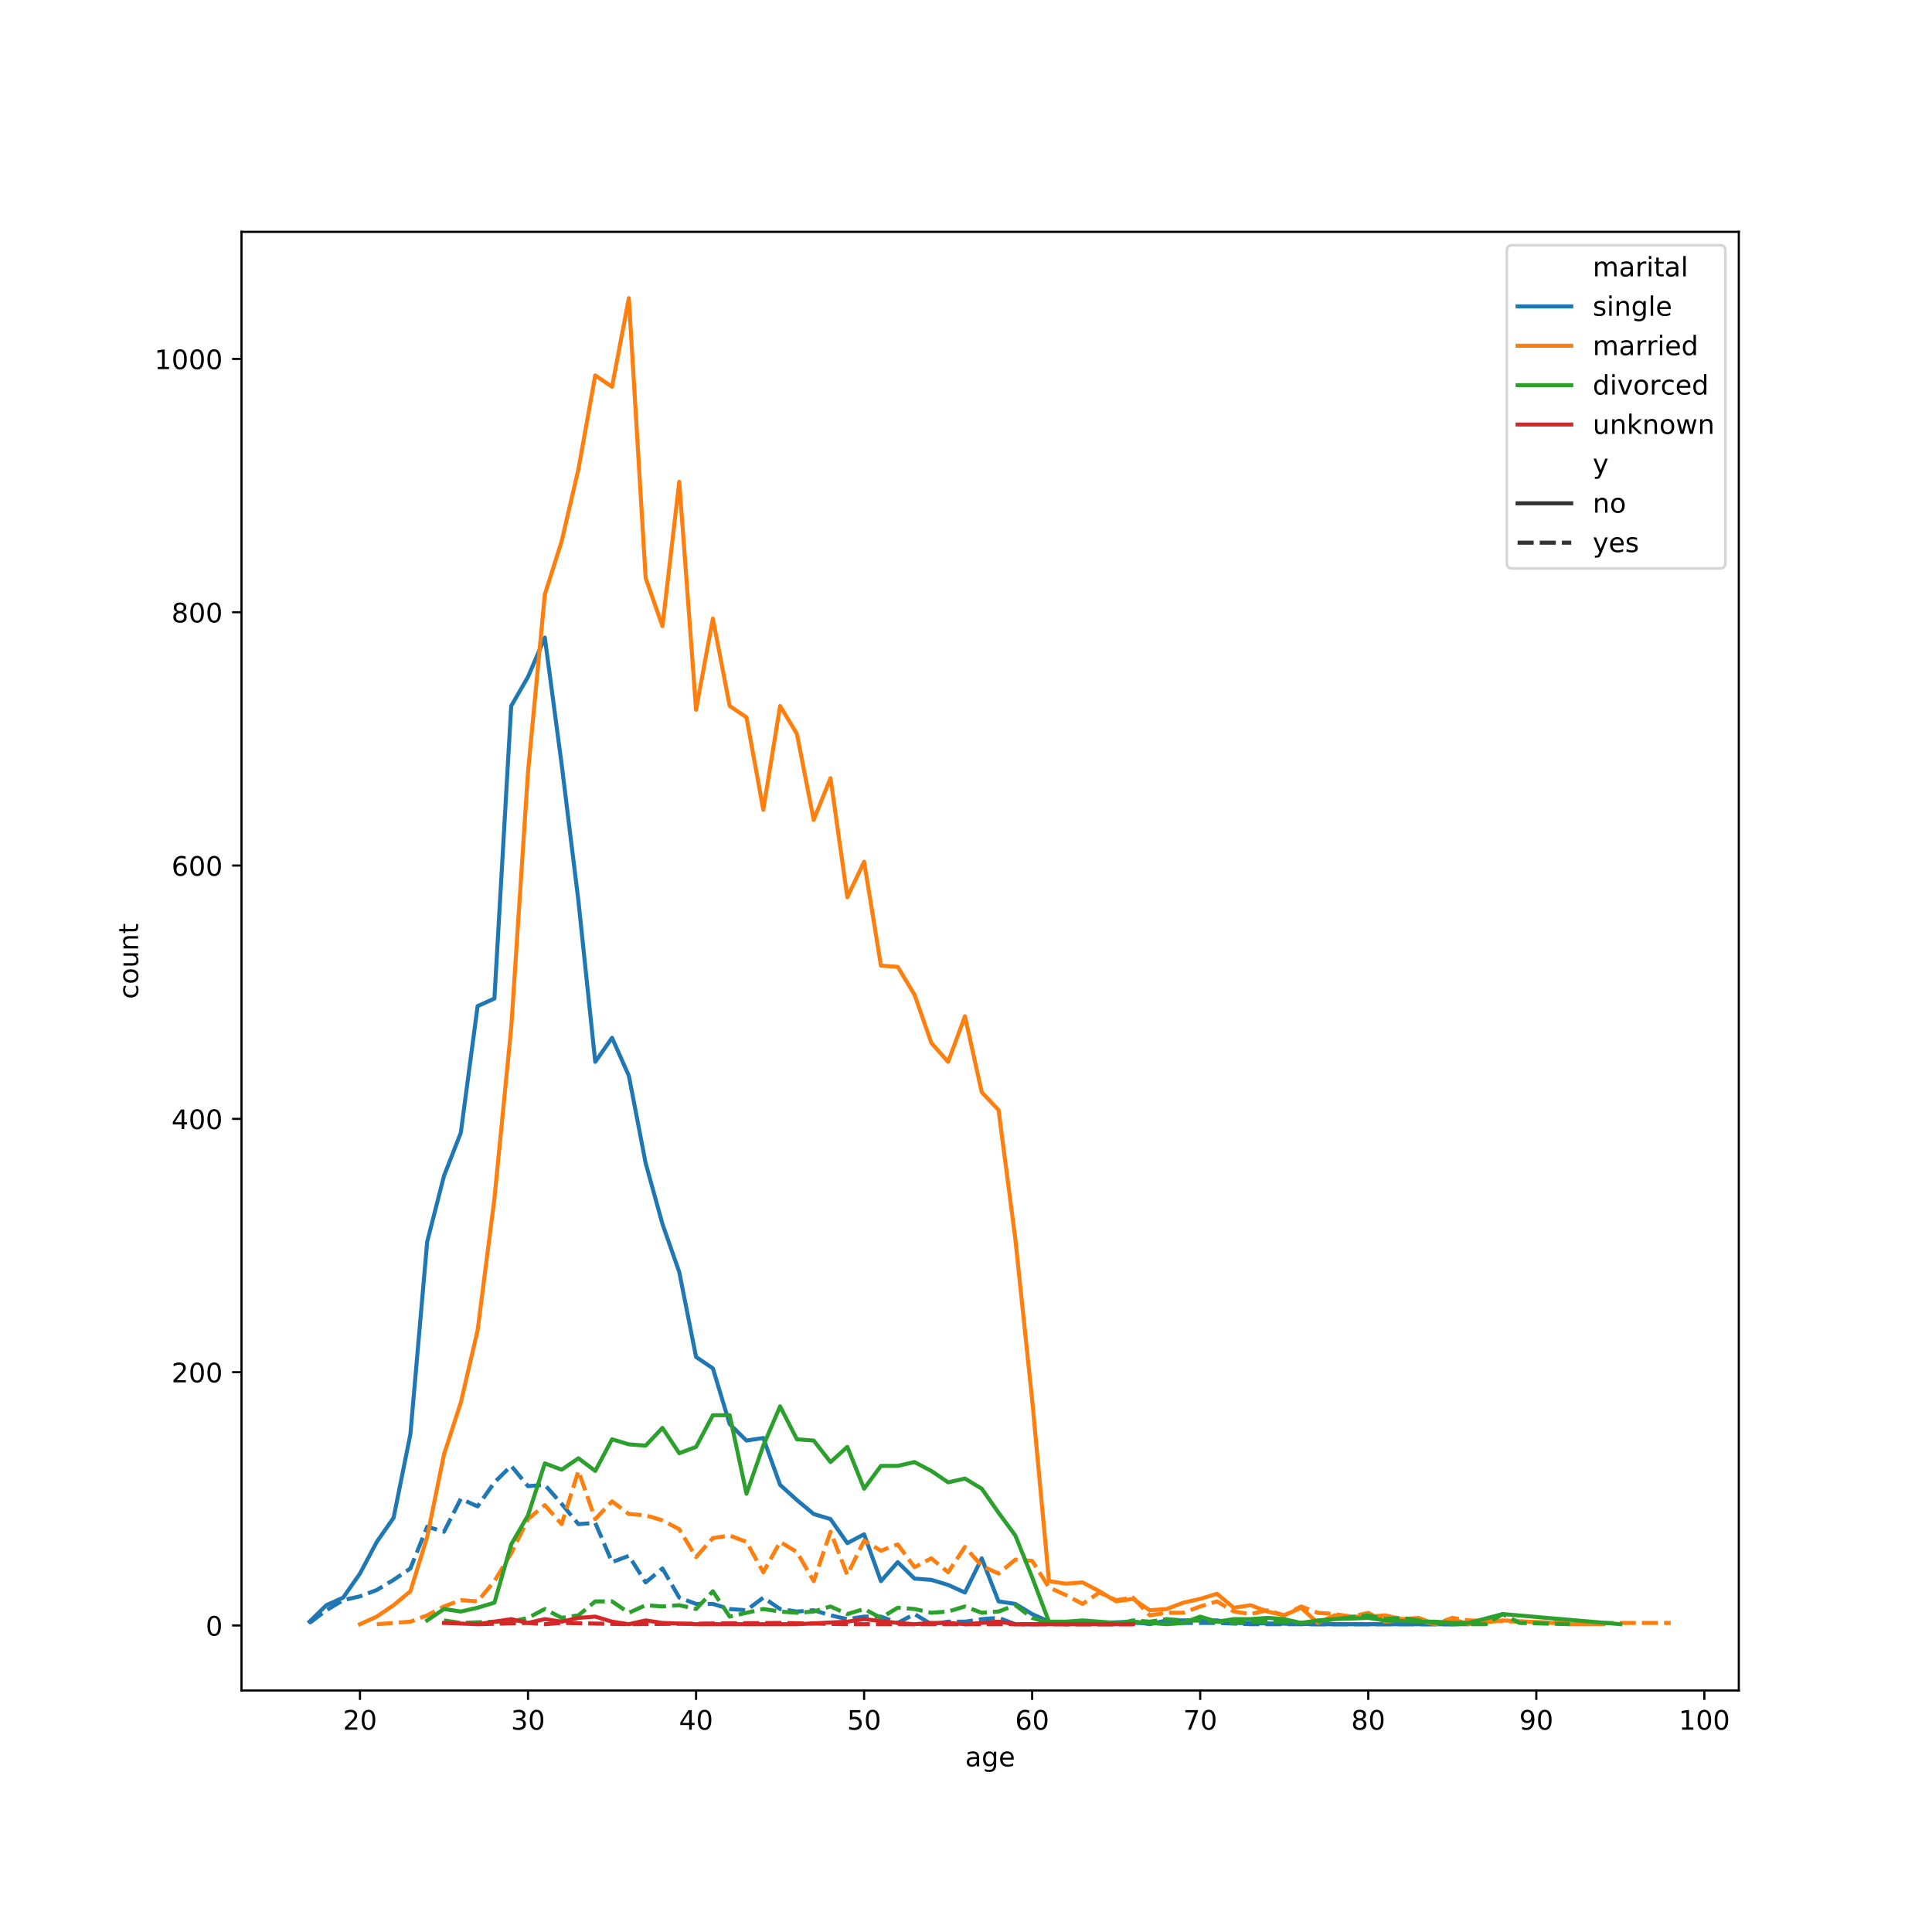 <?xml version="1.0" encoding="utf-8" standalone="no"?>
<!DOCTYPE svg PUBLIC "-//W3C//DTD SVG 1.1//EN"
  "http://www.w3.org/Graphics/SVG/1.1/DTD/svg11.dtd">
<!-- Created with matplotlib (http://matplotlib.org/) -->
<svg height="720pt" version="1.1" viewBox="0 0 720 720" width="720pt" xmlns="http://www.w3.org/2000/svg" xmlns:xlink="http://www.w3.org/1999/xlink">
 <defs>
  <style type="text/css">
*{stroke-linecap:butt;stroke-linejoin:round;}
  </style>
 </defs>
 <g id="figure_1">
  <g id="patch_1">
   <path d="M 0 720 
L 720 720 
L 720 0 
L 0 0 
z
" style="fill:#ffffff;"/>
  </g>
  <g id="axes_1">
   <g id="patch_2">
    <path d="M 90 630 
L 648 630 
L 648 86.4 
L 90 86.4 
z
" style="fill:#ffffff;"/>
   </g>
   <g id="matplotlib.axis_1">
    <g id="xtick_1">
     <g id="line2d_1">
      <defs>
       <path d="M 0 0 
L 0 3.5 
" id="mc759a460e3" style="stroke:#000000;stroke-width:0.8;"/>
      </defs>
      <g>
       <use style="stroke:#000000;stroke-width:0.8;" x="134.152" xlink:href="#mc759a460e3" y="630"/>
      </g>
     </g>
     <g id="text_1">
      <!-- 20 -->
      <defs>
       <path d="M 19.188 8.297 
L 53.609 8.297 
L 53.609 0 
L 7.328 0 
L 7.328 8.297 
Q 12.938 14.109 22.625 23.891 
Q 32.328 33.688 34.812 36.531 
Q 39.547 41.844 41.422 45.531 
Q 43.312 49.219 43.312 52.781 
Q 43.312 58.594 39.234 62.25 
Q 35.156 65.922 28.609 65.922 
Q 23.969 65.922 18.812 64.312 
Q 13.672 62.703 7.812 59.422 
L 7.812 69.391 
Q 13.766 71.781 18.938 73 
Q 24.125 74.219 28.422 74.219 
Q 39.75 74.219 46.484 68.547 
Q 53.219 62.891 53.219 53.422 
Q 53.219 48.922 51.531 44.891 
Q 49.859 40.875 45.406 35.406 
Q 44.188 33.984 37.641 27.219 
Q 31.109 20.453 19.188 8.297 
z
" id="DejaVuSans-32"/>
       <path d="M 31.781 66.406 
Q 24.172 66.406 20.328 58.906 
Q 16.5 51.422 16.5 36.375 
Q 16.5 21.391 20.328 13.891 
Q 24.172 6.391 31.781 6.391 
Q 39.453 6.391 43.281 13.891 
Q 47.125 21.391 47.125 36.375 
Q 47.125 51.422 43.281 58.906 
Q 39.453 66.406 31.781 66.406 
z
M 31.781 74.219 
Q 44.047 74.219 50.516 64.516 
Q 56.984 54.828 56.984 36.375 
Q 56.984 17.969 50.516 8.266 
Q 44.047 -1.422 31.781 -1.422 
Q 19.531 -1.422 13.062 8.266 
Q 6.594 17.969 6.594 36.375 
Q 6.594 54.828 13.062 64.516 
Q 19.531 74.219 31.781 74.219 
z
" id="DejaVuSans-30"/>
      </defs>
      <g transform="translate(127.789 644.598)scale(0.1 -0.1)">
       <use xlink:href="#DejaVuSans-32"/>
       <use x="63.623" xlink:href="#DejaVuSans-30"/>
      </g>
     </g>
    </g>
    <g id="xtick_2">
     <g id="line2d_2">
      <g>
       <use style="stroke:#000000;stroke-width:0.8;" x="196.778" xlink:href="#mc759a460e3" y="630"/>
      </g>
     </g>
     <g id="text_2">
      <!-- 30 -->
      <defs>
       <path d="M 40.578 39.312 
Q 47.656 37.797 51.625 33 
Q 55.609 28.219 55.609 21.188 
Q 55.609 10.406 48.188 4.484 
Q 40.766 -1.422 27.094 -1.422 
Q 22.516 -1.422 17.656 -0.516 
Q 12.797 0.391 7.625 2.203 
L 7.625 11.719 
Q 11.719 9.328 16.594 8.109 
Q 21.484 6.891 26.812 6.891 
Q 36.078 6.891 40.938 10.547 
Q 45.797 14.203 45.797 21.188 
Q 45.797 27.641 41.281 31.266 
Q 36.766 34.906 28.719 34.906 
L 20.219 34.906 
L 20.219 43.016 
L 29.109 43.016 
Q 36.375 43.016 40.234 45.922 
Q 44.094 48.828 44.094 54.297 
Q 44.094 59.906 40.109 62.906 
Q 36.141 65.922 28.719 65.922 
Q 24.656 65.922 20.016 65.031 
Q 15.375 64.156 9.812 62.312 
L 9.812 71.094 
Q 15.438 72.656 20.344 73.438 
Q 25.25 74.219 29.594 74.219 
Q 40.828 74.219 47.359 69.109 
Q 53.906 64.016 53.906 55.328 
Q 53.906 49.266 50.438 45.094 
Q 46.969 40.922 40.578 39.312 
z
" id="DejaVuSans-33"/>
      </defs>
      <g transform="translate(190.415 644.598)scale(0.1 -0.1)">
       <use xlink:href="#DejaVuSans-33"/>
       <use x="63.623" xlink:href="#DejaVuSans-30"/>
      </g>
     </g>
    </g>
    <g id="xtick_3">
     <g id="line2d_3">
      <g>
       <use style="stroke:#000000;stroke-width:0.8;" x="259.404" xlink:href="#mc759a460e3" y="630"/>
      </g>
     </g>
     <g id="text_3">
      <!-- 40 -->
      <defs>
       <path d="M 37.797 64.312 
L 12.891 25.391 
L 37.797 25.391 
z
M 35.203 72.906 
L 47.609 72.906 
L 47.609 25.391 
L 58.016 25.391 
L 58.016 17.188 
L 47.609 17.188 
L 47.609 0 
L 37.797 0 
L 37.797 17.188 
L 4.891 17.188 
L 4.891 26.703 
z
" id="DejaVuSans-34"/>
      </defs>
      <g transform="translate(253.042 644.598)scale(0.1 -0.1)">
       <use xlink:href="#DejaVuSans-34"/>
       <use x="63.623" xlink:href="#DejaVuSans-30"/>
      </g>
     </g>
    </g>
    <g id="xtick_4">
     <g id="line2d_4">
      <g>
       <use style="stroke:#000000;stroke-width:0.8;" x="322.03" xlink:href="#mc759a460e3" y="630"/>
      </g>
     </g>
     <g id="text_4">
      <!-- 50 -->
      <defs>
       <path d="M 10.797 72.906 
L 49.516 72.906 
L 49.516 64.594 
L 19.828 64.594 
L 19.828 46.734 
Q 21.969 47.469 24.109 47.828 
Q 26.266 48.188 28.422 48.188 
Q 40.625 48.188 47.75 41.5 
Q 54.891 34.812 54.891 23.391 
Q 54.891 11.625 47.562 5.094 
Q 40.234 -1.422 26.906 -1.422 
Q 22.312 -1.422 17.547 -0.641 
Q 12.797 0.141 7.719 1.703 
L 7.719 11.625 
Q 12.109 9.234 16.797 8.062 
Q 21.484 6.891 26.703 6.891 
Q 35.156 6.891 40.078 11.328 
Q 45.016 15.766 45.016 23.391 
Q 45.016 31 40.078 35.438 
Q 35.156 39.891 26.703 39.891 
Q 22.75 39.891 18.812 39.016 
Q 14.891 38.141 10.797 36.281 
z
" id="DejaVuSans-35"/>
      </defs>
      <g transform="translate(315.668 644.598)scale(0.1 -0.1)">
       <use xlink:href="#DejaVuSans-35"/>
       <use x="63.623" xlink:href="#DejaVuSans-30"/>
      </g>
     </g>
    </g>
    <g id="xtick_5">
     <g id="line2d_5">
      <g>
       <use style="stroke:#000000;stroke-width:0.8;" x="384.657" xlink:href="#mc759a460e3" y="630"/>
      </g>
     </g>
     <g id="text_5">
      <!-- 60 -->
      <defs>
       <path d="M 33.016 40.375 
Q 26.375 40.375 22.484 35.828 
Q 18.609 31.297 18.609 23.391 
Q 18.609 15.531 22.484 10.953 
Q 26.375 6.391 33.016 6.391 
Q 39.656 6.391 43.531 10.953 
Q 47.406 15.531 47.406 23.391 
Q 47.406 31.297 43.531 35.828 
Q 39.656 40.375 33.016 40.375 
z
M 52.594 71.297 
L 52.594 62.312 
Q 48.875 64.062 45.094 64.984 
Q 41.312 65.922 37.594 65.922 
Q 27.828 65.922 22.672 59.328 
Q 17.531 52.734 16.797 39.406 
Q 19.672 43.656 24.016 45.922 
Q 28.375 48.188 33.594 48.188 
Q 44.578 48.188 50.953 41.516 
Q 57.328 34.859 57.328 23.391 
Q 57.328 12.156 50.688 5.359 
Q 44.047 -1.422 33.016 -1.422 
Q 20.359 -1.422 13.672 8.266 
Q 6.984 17.969 6.984 36.375 
Q 6.984 53.656 15.188 63.938 
Q 23.391 74.219 37.203 74.219 
Q 40.922 74.219 44.703 73.484 
Q 48.484 72.75 52.594 71.297 
z
" id="DejaVuSans-36"/>
      </defs>
      <g transform="translate(378.294 644.598)scale(0.1 -0.1)">
       <use xlink:href="#DejaVuSans-36"/>
       <use x="63.623" xlink:href="#DejaVuSans-30"/>
      </g>
     </g>
    </g>
    <g id="xtick_6">
     <g id="line2d_6">
      <g>
       <use style="stroke:#000000;stroke-width:0.8;" x="447.283" xlink:href="#mc759a460e3" y="630"/>
      </g>
     </g>
     <g id="text_6">
      <!-- 70 -->
      <defs>
       <path d="M 8.203 72.906 
L 55.078 72.906 
L 55.078 68.703 
L 28.609 0 
L 18.312 0 
L 43.219 64.594 
L 8.203 64.594 
z
" id="DejaVuSans-37"/>
      </defs>
      <g transform="translate(440.92 644.598)scale(0.1 -0.1)">
       <use xlink:href="#DejaVuSans-37"/>
       <use x="63.623" xlink:href="#DejaVuSans-30"/>
      </g>
     </g>
    </g>
    <g id="xtick_7">
     <g id="line2d_7">
      <g>
       <use style="stroke:#000000;stroke-width:0.8;" x="509.909" xlink:href="#mc759a460e3" y="630"/>
      </g>
     </g>
     <g id="text_7">
      <!-- 80 -->
      <defs>
       <path d="M 31.781 34.625 
Q 24.75 34.625 20.719 30.859 
Q 16.703 27.094 16.703 20.516 
Q 16.703 13.922 20.719 10.156 
Q 24.75 6.391 31.781 6.391 
Q 38.812 6.391 42.859 10.172 
Q 46.922 13.969 46.922 20.516 
Q 46.922 27.094 42.891 30.859 
Q 38.875 34.625 31.781 34.625 
z
M 21.922 38.812 
Q 15.578 40.375 12.031 44.719 
Q 8.5 49.078 8.5 55.328 
Q 8.5 64.062 14.719 69.141 
Q 20.953 74.219 31.781 74.219 
Q 42.672 74.219 48.875 69.141 
Q 55.078 64.062 55.078 55.328 
Q 55.078 49.078 51.531 44.719 
Q 48 40.375 41.703 38.812 
Q 48.828 37.156 52.797 32.312 
Q 56.781 27.484 56.781 20.516 
Q 56.781 9.906 50.312 4.234 
Q 43.844 -1.422 31.781 -1.422 
Q 19.734 -1.422 13.25 4.234 
Q 6.781 9.906 6.781 20.516 
Q 6.781 27.484 10.781 32.312 
Q 14.797 37.156 21.922 38.812 
z
M 18.312 54.391 
Q 18.312 48.734 21.844 45.562 
Q 25.391 42.391 31.781 42.391 
Q 38.141 42.391 41.719 45.562 
Q 45.312 48.734 45.312 54.391 
Q 45.312 60.062 41.719 63.234 
Q 38.141 66.406 31.781 66.406 
Q 25.391 66.406 21.844 63.234 
Q 18.312 60.062 18.312 54.391 
z
" id="DejaVuSans-38"/>
      </defs>
      <g transform="translate(503.547 644.598)scale(0.1 -0.1)">
       <use xlink:href="#DejaVuSans-38"/>
       <use x="63.623" xlink:href="#DejaVuSans-30"/>
      </g>
     </g>
    </g>
    <g id="xtick_8">
     <g id="line2d_8">
      <g>
       <use style="stroke:#000000;stroke-width:0.8;" x="572.535" xlink:href="#mc759a460e3" y="630"/>
      </g>
     </g>
     <g id="text_8">
      <!-- 90 -->
      <defs>
       <path d="M 10.984 1.516 
L 10.984 10.5 
Q 14.703 8.734 18.5 7.812 
Q 22.312 6.891 25.984 6.891 
Q 35.75 6.891 40.891 13.453 
Q 46.047 20.016 46.781 33.406 
Q 43.953 29.203 39.594 26.953 
Q 35.25 24.703 29.984 24.703 
Q 19.047 24.703 12.672 31.312 
Q 6.297 37.938 6.297 49.422 
Q 6.297 60.641 12.938 67.422 
Q 19.578 74.219 30.609 74.219 
Q 43.266 74.219 49.922 64.516 
Q 56.594 54.828 56.594 36.375 
Q 56.594 19.141 48.406 8.859 
Q 40.234 -1.422 26.422 -1.422 
Q 22.703 -1.422 18.891 -0.688 
Q 15.094 0.047 10.984 1.516 
z
M 30.609 32.422 
Q 37.25 32.422 41.125 36.953 
Q 45.016 41.5 45.016 49.422 
Q 45.016 57.281 41.125 61.844 
Q 37.25 66.406 30.609 66.406 
Q 23.969 66.406 20.094 61.844 
Q 16.219 57.281 16.219 49.422 
Q 16.219 41.5 20.094 36.953 
Q 23.969 32.422 30.609 32.422 
z
" id="DejaVuSans-39"/>
      </defs>
      <g transform="translate(566.173 644.598)scale(0.1 -0.1)">
       <use xlink:href="#DejaVuSans-39"/>
       <use x="63.623" xlink:href="#DejaVuSans-30"/>
      </g>
     </g>
    </g>
    <g id="xtick_9">
     <g id="line2d_9">
      <g>
       <use style="stroke:#000000;stroke-width:0.8;" x="635.162" xlink:href="#mc759a460e3" y="630"/>
      </g>
     </g>
     <g id="text_9">
      <!-- 100 -->
      <defs>
       <path d="M 12.406 8.297 
L 28.516 8.297 
L 28.516 63.922 
L 10.984 60.406 
L 10.984 69.391 
L 28.422 72.906 
L 38.281 72.906 
L 38.281 8.297 
L 54.391 8.297 
L 54.391 0 
L 12.406 0 
z
" id="DejaVuSans-31"/>
      </defs>
      <g transform="translate(625.618 644.598)scale(0.1 -0.1)">
       <use xlink:href="#DejaVuSans-31"/>
       <use x="63.623" xlink:href="#DejaVuSans-30"/>
       <use x="127.246" xlink:href="#DejaVuSans-30"/>
      </g>
     </g>
    </g>
    <g id="text_10">
     <!-- age -->
     <defs>
      <path d="M 34.281 27.484 
Q 23.391 27.484 19.188 25 
Q 14.984 22.516 14.984 16.5 
Q 14.984 11.719 18.141 8.906 
Q 21.297 6.109 26.703 6.109 
Q 34.188 6.109 38.703 11.406 
Q 43.219 16.703 43.219 25.484 
L 43.219 27.484 
z
M 52.203 31.203 
L 52.203 0 
L 43.219 0 
L 43.219 8.297 
Q 40.141 3.328 35.547 0.953 
Q 30.953 -1.422 24.312 -1.422 
Q 15.922 -1.422 10.953 3.297 
Q 6 8.016 6 15.922 
Q 6 25.141 12.172 29.828 
Q 18.359 34.516 30.609 34.516 
L 43.219 34.516 
L 43.219 35.406 
Q 43.219 41.609 39.141 45 
Q 35.062 48.391 27.688 48.391 
Q 23 48.391 18.547 47.266 
Q 14.109 46.141 10.016 43.891 
L 10.016 52.203 
Q 14.938 54.109 19.578 55.047 
Q 24.219 56 28.609 56 
Q 40.484 56 46.344 49.844 
Q 52.203 43.703 52.203 31.203 
z
" id="DejaVuSans-61"/>
      <path d="M 45.406 27.984 
Q 45.406 37.75 41.375 43.109 
Q 37.359 48.484 30.078 48.484 
Q 22.859 48.484 18.828 43.109 
Q 14.797 37.75 14.797 27.984 
Q 14.797 18.266 18.828 12.891 
Q 22.859 7.516 30.078 7.516 
Q 37.359 7.516 41.375 12.891 
Q 45.406 18.266 45.406 27.984 
z
M 54.391 6.781 
Q 54.391 -7.172 48.188 -13.984 
Q 42 -20.797 29.203 -20.797 
Q 24.469 -20.797 20.266 -20.094 
Q 16.062 -19.391 12.109 -17.922 
L 12.109 -9.188 
Q 16.062 -11.328 19.922 -12.344 
Q 23.781 -13.375 27.781 -13.375 
Q 36.625 -13.375 41.016 -8.766 
Q 45.406 -4.156 45.406 5.172 
L 45.406 9.625 
Q 42.625 4.781 38.281 2.391 
Q 33.938 0 27.875 0 
Q 17.828 0 11.672 7.656 
Q 5.516 15.328 5.516 27.984 
Q 5.516 40.672 11.672 48.328 
Q 17.828 56 27.875 56 
Q 33.938 56 38.281 53.609 
Q 42.625 51.219 45.406 46.391 
L 45.406 54.688 
L 54.391 54.688 
z
" id="DejaVuSans-67"/>
      <path d="M 56.203 29.594 
L 56.203 25.203 
L 14.891 25.203 
Q 15.484 15.922 20.484 11.062 
Q 25.484 6.203 34.422 6.203 
Q 39.594 6.203 44.453 7.469 
Q 49.312 8.734 54.109 11.281 
L 54.109 2.781 
Q 49.266 0.734 44.188 -0.344 
Q 39.109 -1.422 33.891 -1.422 
Q 20.797 -1.422 13.156 6.188 
Q 5.516 13.812 5.516 26.812 
Q 5.516 40.234 12.766 48.109 
Q 20.016 56 32.328 56 
Q 43.359 56 49.781 48.891 
Q 56.203 41.797 56.203 29.594 
z
M 47.219 32.234 
Q 47.125 39.594 43.094 43.984 
Q 39.062 48.391 32.422 48.391 
Q 24.906 48.391 20.391 44.141 
Q 15.875 39.891 15.188 32.172 
z
" id="DejaVuSans-65"/>
     </defs>
     <g transform="translate(359.685 658.277)scale(0.1 -0.1)">
      <use xlink:href="#DejaVuSans-61"/>
      <use x="61.279" xlink:href="#DejaVuSans-67"/>
      <use x="124.756" xlink:href="#DejaVuSans-65"/>
     </g>
    </g>
   </g>
   <g id="matplotlib.axis_2">
    <g id="ytick_1">
     <g id="line2d_10">
      <defs>
       <path d="M 0 0 
L -3.5 0 
" id="mb3c88be500" style="stroke:#000000;stroke-width:0.8;"/>
      </defs>
      <g>
       <use style="stroke:#000000;stroke-width:0.8;" x="90" xlink:href="#mb3c88be500" y="605.763"/>
      </g>
     </g>
     <g id="text_11">
      <!-- 0 -->
      <g transform="translate(76.638 609.562)scale(0.1 -0.1)">
       <use xlink:href="#DejaVuSans-30"/>
      </g>
     </g>
    </g>
    <g id="ytick_2">
     <g id="line2d_11">
      <g>
       <use style="stroke:#000000;stroke-width:0.8;" x="90" xlink:href="#mb3c88be500" y="511.363"/>
      </g>
     </g>
     <g id="text_12">
      <!-- 200 -->
      <g transform="translate(63.913 515.163)scale(0.1 -0.1)">
       <use xlink:href="#DejaVuSans-32"/>
       <use x="63.623" xlink:href="#DejaVuSans-30"/>
       <use x="127.246" xlink:href="#DejaVuSans-30"/>
      </g>
     </g>
    </g>
    <g id="ytick_3">
     <g id="line2d_12">
      <g>
       <use style="stroke:#000000;stroke-width:0.8;" x="90" xlink:href="#mb3c88be500" y="416.964"/>
      </g>
     </g>
     <g id="text_13">
      <!-- 400 -->
      <g transform="translate(63.913 420.763)scale(0.1 -0.1)">
       <use xlink:href="#DejaVuSans-34"/>
       <use x="63.623" xlink:href="#DejaVuSans-30"/>
       <use x="127.246" xlink:href="#DejaVuSans-30"/>
      </g>
     </g>
    </g>
    <g id="ytick_4">
     <g id="line2d_13">
      <g>
       <use style="stroke:#000000;stroke-width:0.8;" x="90" xlink:href="#mb3c88be500" y="322.564"/>
      </g>
     </g>
     <g id="text_14">
      <!-- 600 -->
      <g transform="translate(63.913 326.363)scale(0.1 -0.1)">
       <use xlink:href="#DejaVuSans-36"/>
       <use x="63.623" xlink:href="#DejaVuSans-30"/>
       <use x="127.246" xlink:href="#DejaVuSans-30"/>
      </g>
     </g>
    </g>
    <g id="ytick_5">
     <g id="line2d_14">
      <g>
       <use style="stroke:#000000;stroke-width:0.8;" x="90" xlink:href="#mb3c88be500" y="228.165"/>
      </g>
     </g>
     <g id="text_15">
      <!-- 800 -->
      <g transform="translate(63.913 231.964)scale(0.1 -0.1)">
       <use xlink:href="#DejaVuSans-38"/>
       <use x="63.623" xlink:href="#DejaVuSans-30"/>
       <use x="127.246" xlink:href="#DejaVuSans-30"/>
      </g>
     </g>
    </g>
    <g id="ytick_6">
     <g id="line2d_15">
      <g>
       <use style="stroke:#000000;stroke-width:0.8;" x="90" xlink:href="#mb3c88be500" y="133.765"/>
      </g>
     </g>
     <g id="text_16">
      <!-- 1000 -->
      <g transform="translate(57.55 137.564)scale(0.1 -0.1)">
       <use xlink:href="#DejaVuSans-31"/>
       <use x="63.623" xlink:href="#DejaVuSans-30"/>
       <use x="127.246" xlink:href="#DejaVuSans-30"/>
       <use x="190.869" xlink:href="#DejaVuSans-30"/>
      </g>
     </g>
    </g>
    <g id="text_17">
     <!-- count -->
     <defs>
      <path d="M 48.781 52.594 
L 48.781 44.188 
Q 44.969 46.297 41.141 47.344 
Q 37.312 48.391 33.406 48.391 
Q 24.656 48.391 19.812 42.844 
Q 14.984 37.312 14.984 27.297 
Q 14.984 17.281 19.812 11.734 
Q 24.656 6.203 33.406 6.203 
Q 37.312 6.203 41.141 7.25 
Q 44.969 8.297 48.781 10.406 
L 48.781 2.094 
Q 45.016 0.344 40.984 -0.531 
Q 36.969 -1.422 32.422 -1.422 
Q 20.062 -1.422 12.781 6.344 
Q 5.516 14.109 5.516 27.297 
Q 5.516 40.672 12.859 48.328 
Q 20.219 56 33.016 56 
Q 37.156 56 41.109 55.141 
Q 45.062 54.297 48.781 52.594 
z
" id="DejaVuSans-63"/>
      <path d="M 30.609 48.391 
Q 23.391 48.391 19.188 42.75 
Q 14.984 37.109 14.984 27.297 
Q 14.984 17.484 19.156 11.844 
Q 23.344 6.203 30.609 6.203 
Q 37.797 6.203 41.984 11.859 
Q 46.188 17.531 46.188 27.297 
Q 46.188 37.016 41.984 42.703 
Q 37.797 48.391 30.609 48.391 
z
M 30.609 56 
Q 42.328 56 49.016 48.375 
Q 55.719 40.766 55.719 27.297 
Q 55.719 13.875 49.016 6.219 
Q 42.328 -1.422 30.609 -1.422 
Q 18.844 -1.422 12.172 6.219 
Q 5.516 13.875 5.516 27.297 
Q 5.516 40.766 12.172 48.375 
Q 18.844 56 30.609 56 
z
" id="DejaVuSans-6f"/>
      <path d="M 8.5 21.578 
L 8.5 54.688 
L 17.484 54.688 
L 17.484 21.922 
Q 17.484 14.156 20.5 10.266 
Q 23.531 6.391 29.594 6.391 
Q 36.859 6.391 41.078 11.031 
Q 45.312 15.672 45.312 23.688 
L 45.312 54.688 
L 54.297 54.688 
L 54.297 0 
L 45.312 0 
L 45.312 8.406 
Q 42.047 3.422 37.719 1 
Q 33.406 -1.422 27.688 -1.422 
Q 18.266 -1.422 13.375 4.438 
Q 8.5 10.297 8.5 21.578 
z
M 31.109 56 
z
" id="DejaVuSans-75"/>
      <path d="M 54.891 33.016 
L 54.891 0 
L 45.906 0 
L 45.906 32.719 
Q 45.906 40.484 42.875 44.328 
Q 39.844 48.188 33.797 48.188 
Q 26.516 48.188 22.312 43.547 
Q 18.109 38.922 18.109 30.906 
L 18.109 0 
L 9.078 0 
L 9.078 54.688 
L 18.109 54.688 
L 18.109 46.188 
Q 21.344 51.125 25.703 53.562 
Q 30.078 56 35.797 56 
Q 45.219 56 50.047 50.172 
Q 54.891 44.344 54.891 33.016 
z
" id="DejaVuSans-6e"/>
      <path d="M 18.312 70.219 
L 18.312 54.688 
L 36.812 54.688 
L 36.812 47.703 
L 18.312 47.703 
L 18.312 18.016 
Q 18.312 11.328 20.141 9.422 
Q 21.969 7.516 27.594 7.516 
L 36.812 7.516 
L 36.812 0 
L 27.594 0 
Q 17.188 0 13.234 3.875 
Q 9.281 7.766 9.281 18.016 
L 9.281 47.703 
L 2.688 47.703 
L 2.688 54.688 
L 9.281 54.688 
L 9.281 70.219 
z
" id="DejaVuSans-74"/>
     </defs>
     <g transform="translate(51.47 372.306)rotate(-90)scale(0.1 -0.1)">
      <use xlink:href="#DejaVuSans-63"/>
      <use x="54.98" xlink:href="#DejaVuSans-6f"/>
      <use x="116.162" xlink:href="#DejaVuSans-75"/>
      <use x="179.541" xlink:href="#DejaVuSans-6e"/>
      <use x="242.92" xlink:href="#DejaVuSans-74"/>
     </g>
    </g>
   </g>
   <g id="line2d_16">
    <path clip-path="url(#p6f8f1a1cdf)" d="M 115.364 604.347 
L 121.626 598.211 
L 127.889 595.379 
L 134.152 586.411 
L 140.414 574.611 
L 146.677 565.643 
L 152.939 534.491 
L 159.202 462.748 
L 165.465 438.204 
L 171.727 422.156 
L 177.99 374.956 
L 184.253 372.124 
L 190.515 263.092 
L 196.778 252.236 
L 203.04 237.605 
L 209.303 284.804 
L 215.566 335.78 
L 221.828 395.724 
L 228.091 386.756 
L 234.354 400.916 
L 240.616 433.484 
L 246.879 456.14 
L 253.141 474.075 
L 259.404 505.699 
L 265.667 509.947 
L 271.929 530.715 
L 278.192 536.851 
L 284.455 535.907 
L 290.717 553.371 
L 296.98 559.035 
L 303.242 564.227 
L 309.505 566.115 
L 315.768 575.083 
L 322.03 571.779 
L 328.293 589.243 
L 334.556 582.163 
L 340.818 588.299 
L 347.081 588.771 
L 353.343 590.659 
L 359.606 593.491 
L 365.869 580.747 
L 372.131 596.795 
L 378.394 597.739 
L 384.657 601.515 
L 390.919 604.347 
L 397.182 605.291 
L 422.232 604.347 
L 428.495 605.291 
L 434.758 603.875 
L 453.545 603.875 
L 459.808 604.819 
L 491.121 605.291 
L 522.434 605.291 
L 541.222 605.291 
" style="fill:none;stroke:#1f77b4;stroke-linecap:square;stroke-width:1.5;"/>
   </g>
   <g id="line2d_17">
    <path clip-path="url(#p6f8f1a1cdf)" d="M 115.364 604.819 
L 121.626 600.099 
L 127.889 596.323 
L 134.152 594.907 
L 140.414 592.547 
L 146.677 588.771 
L 152.939 584.523 
L 159.202 568.947 
L 165.465 570.835 
L 171.727 558.563 
L 177.99 561.395 
L 184.253 552.427 
L 190.515 546.291 
L 196.778 553.843 
L 203.04 553.371 
L 209.303 560.451 
L 215.566 568.003 
L 221.828 567.531 
L 228.091 582.163 
L 234.354 579.803 
L 240.616 589.715 
L 246.879 584.523 
L 253.141 595.379 
L 259.404 597.739 
L 265.667 597.739 
L 271.929 599.627 
L 278.192 600.099 
L 284.455 595.379 
L 290.717 599.627 
L 296.98 600.571 
L 303.242 600.099 
L 309.505 601.987 
L 315.768 603.403 
L 322.03 602.459 
L 328.293 602.459 
L 334.556 604.819 
L 340.818 601.515 
L 347.081 605.291 
L 353.343 604.347 
L 359.606 604.347 
L 365.869 603.403 
L 372.131 602.931 
L 378.394 605.291 
L 384.657 605.291 
L 415.97 604.819 
L 422.232 604.819 
L 453.545 604.819 
L 466.071 605.291 
L 484.859 605.291 
L 522.434 605.291 
L 547.485 605.291 
" style="fill:none;stroke:#1f77b4;stroke-dasharray:6,2.25;stroke-dashoffset:0;stroke-width:1.5;"/>
   </g>
   <g id="line2d_18">
    <path clip-path="url(#p6f8f1a1cdf)" d="M 134.152 605.291 
L 140.414 602.459 
L 146.677 598.211 
L 152.939 593.019 
L 159.202 572.723 
L 165.465 542.043 
L 171.727 522.691 
L 177.99 495.787 
L 184.253 446.7 
L 190.515 382.98 
L 196.778 287.636 
L 203.04 221.557 
L 209.303 201.733 
L 215.566 174.829 
L 221.828 139.901 
L 228.091 144.149 
L 234.354 111.109 
L 240.616 215.421 
L 246.879 233.357 
L 253.141 179.549 
L 259.404 264.508 
L 265.667 230.525 
L 271.929 263.092 
L 278.192 267.34 
L 284.455 301.796 
L 290.717 263.092 
L 296.98 273.476 
L 303.242 305.572 
L 309.505 289.996 
L 315.768 334.364 
L 322.03 321.148 
L 328.293 359.852 
L 334.556 360.324 
L 340.818 370.708 
L 347.081 388.644 
L 353.343 395.724 
L 359.606 378.732 
L 365.869 407.052 
L 372.131 413.66 
L 378.394 461.804 
L 384.657 521.747 
L 390.919 589.243 
L 397.182 590.187 
L 403.444 589.715 
L 409.707 593.019 
L 415.97 596.795 
L 422.232 595.851 
L 428.495 600.099 
L 434.758 599.627 
L 441.02 597.267 
L 447.283 595.851 
L 453.545 593.963 
L 459.808 599.155 
L 466.071 598.211 
L 472.333 600.571 
L 478.596 601.987 
L 484.859 599.155 
L 491.121 604.819 
L 497.384 601.987 
L 503.646 602.459 
L 509.909 602.459 
L 516.172 601.987 
L 522.434 603.403 
L 528.697 602.931 
L 534.96 605.291 
L 541.222 603.403 
L 547.485 605.291 
L 560.01 603.875 
L 578.798 604.819 
L 585.061 605.291 
L 597.586 605.291 
" style="fill:none;stroke:#ff7f0e;stroke-linecap:square;stroke-width:1.5;"/>
   </g>
   <g id="line2d_19">
    <path clip-path="url(#p6f8f1a1cdf)" d="M 140.414 605.291 
L 152.939 604.347 
L 159.202 601.987 
L 165.465 598.683 
L 171.727 596.323 
L 177.99 596.795 
L 184.253 589.243 
L 190.515 578.859 
L 196.778 566.115 
L 203.04 560.923 
L 209.303 568.003 
L 215.566 548.179 
L 221.828 566.115 
L 228.091 559.507 
L 234.354 564.227 
L 240.616 564.699 
L 246.879 566.587 
L 253.141 569.891 
L 259.404 580.275 
L 265.667 573.195 
L 271.929 572.251 
L 278.192 574.611 
L 284.455 585.939 
L 290.717 574.611 
L 296.98 578.387 
L 303.242 589.243 
L 309.505 570.835 
L 315.768 586.883 
L 322.03 574.139 
L 328.293 577.915 
L 334.556 575.555 
L 340.818 584.051 
L 347.081 580.747 
L 353.343 585.939 
L 359.606 576.499 
L 365.869 583.579 
L 372.131 586.411 
L 378.394 581.219 
L 384.657 581.691 
L 390.919 591.603 
L 397.182 594.435 
L 403.444 597.739 
L 409.707 593.491 
L 415.97 596.323 
L 422.232 595.379 
L 428.495 601.987 
L 434.758 601.043 
L 441.02 601.043 
L 447.283 598.683 
L 453.545 596.795 
L 459.808 600.571 
L 466.071 601.515 
L 472.333 600.099 
L 478.596 601.987 
L 484.859 598.683 
L 491.121 601.043 
L 497.384 601.515 
L 503.646 602.459 
L 509.909 601.043 
L 516.172 604.347 
L 522.434 603.875 
L 528.697 603.875 
L 534.96 605.291 
L 541.222 602.931 
L 547.485 603.875 
L 585.061 604.819 
L 622.636 604.819 
" style="fill:none;stroke:#ff7f0e;stroke-dasharray:6,2.25;stroke-dashoffset:0;stroke-width:1.5;"/>
   </g>
   <g id="line2d_20">
    <path clip-path="url(#p6f8f1a1cdf)" d="M 159.202 603.875 
L 165.465 599.627 
L 171.727 600.571 
L 177.99 599.155 
L 184.253 597.267 
L 190.515 575.555 
L 196.778 564.699 
L 203.04 545.347 
L 209.303 547.707 
L 215.566 543.459 
L 221.828 548.179 
L 228.091 536.379 
L 234.354 538.267 
L 240.616 538.739 
L 246.879 532.131 
L 253.141 541.571 
L 259.404 539.211 
L 265.667 527.411 
L 271.929 527.411 
L 278.192 556.675 
L 284.455 538.739 
L 290.717 524.107 
L 296.98 536.379 
L 303.242 536.851 
L 309.505 544.875 
L 315.768 539.211 
L 322.03 554.787 
L 328.293 546.291 
L 334.556 546.291 
L 340.818 544.875 
L 347.081 548.179 
L 353.343 552.427 
L 359.606 551.011 
L 365.869 554.787 
L 372.131 563.755 
L 378.394 572.251 
L 384.657 587.827 
L 390.919 604.347 
L 397.182 604.347 
L 403.444 603.875 
L 409.707 604.347 
L 415.97 604.819 
L 422.232 604.347 
L 428.495 604.819 
L 434.758 605.291 
L 441.02 604.819 
L 447.283 602.459 
L 453.545 604.347 
L 459.808 603.403 
L 466.071 603.403 
L 472.333 602.931 
L 478.596 603.403 
L 484.859 604.819 
L 491.121 603.875 
L 497.384 603.403 
L 509.909 602.931 
L 516.172 603.875 
L 528.697 604.347 
L 534.96 604.347 
L 541.222 604.819 
L 547.485 604.819 
L 560.01 601.515 
L 603.848 605.291 
" style="fill:none;stroke:#2ca02c;stroke-linecap:square;stroke-width:1.5;"/>
   </g>
   <g id="line2d_21">
    <path clip-path="url(#p6f8f1a1cdf)" d="M 165.465 603.875 
L 171.727 604.819 
L 184.253 604.347 
L 190.515 604.347 
L 196.778 602.931 
L 203.04 599.627 
L 209.303 602.931 
L 215.566 601.987 
L 221.828 596.795 
L 228.091 596.795 
L 234.354 601.043 
L 240.616 598.211 
L 246.879 598.683 
L 253.141 598.211 
L 259.404 599.627 
L 265.667 593.019 
L 271.929 602.459 
L 278.192 601.043 
L 284.455 599.627 
L 290.717 600.571 
L 296.98 601.043 
L 303.242 600.571 
L 309.505 598.683 
L 315.768 601.515 
L 322.03 599.627 
L 328.293 602.931 
L 334.556 599.155 
L 340.818 599.627 
L 347.081 601.043 
L 353.343 600.571 
L 359.606 598.683 
L 365.869 601.043 
L 372.131 600.571 
L 378.394 598.211 
L 384.657 602.931 
L 390.919 604.819 
L 397.182 605.291 
L 409.707 605.291 
L 415.97 605.291 
L 422.232 603.875 
L 428.495 604.347 
L 434.758 603.403 
L 441.02 603.875 
L 447.283 603.875 
L 459.808 604.819 
L 466.071 604.347 
L 472.333 604.347 
L 478.596 604.347 
L 484.859 604.819 
L 491.121 604.347 
L 497.384 603.403 
L 509.909 601.987 
L 516.172 603.403 
L 522.434 602.931 
L 528.697 603.875 
L 534.96 604.819 
L 541.222 605.291 
L 553.747 605.291 
L 560.01 601.515 
L 566.273 604.819 
L 585.061 605.291 
" style="fill:none;stroke:#2ca02c;stroke-dasharray:6,2.25;stroke-dashoffset:0;stroke-width:1.5;"/>
   </g>
   <g id="line2d_22">
    <path clip-path="url(#p6f8f1a1cdf)" d="M 165.465 604.819 
L 177.99 605.291 
L 190.515 603.403 
L 196.778 604.819 
L 203.04 603.403 
L 209.303 604.347 
L 215.566 602.931 
L 221.828 602.459 
L 228.091 604.347 
L 234.354 605.291 
L 240.616 603.875 
L 246.879 604.819 
L 259.404 605.291 
L 265.667 605.291 
L 290.717 605.291 
L 296.98 605.291 
L 315.768 604.347 
L 322.03 603.403 
L 334.556 604.819 
L 340.818 605.291 
L 347.081 604.819 
L 353.343 604.819 
L 359.606 605.291 
L 365.869 604.819 
L 372.131 604.347 
L 378.394 605.291 
L 422.232 605.291 
" style="fill:none;stroke:#d62728;stroke-linecap:square;stroke-width:1.5;"/>
   </g>
   <g id="line2d_23">
    <path clip-path="url(#p6f8f1a1cdf)" d="M 177.99 605.291 
L 196.778 604.819 
L 203.04 605.291 
L 209.303 604.819 
L 234.354 605.291 
L 290.717 604.819 
L 315.768 605.291 
L 334.556 605.291 
L 422.232 605.291 
" style="fill:none;stroke:#d62728;stroke-dasharray:6,2.25;stroke-dashoffset:0;stroke-width:1.5;"/>
   </g>
   <g id="line2d_24"/>
   <g id="line2d_25"/>
   <g id="line2d_26"/>
   <g id="line2d_27"/>
   <g id="line2d_28"/>
   <g id="line2d_29"/>
   <g id="line2d_30"/>
   <g id="line2d_31"/>
   <g id="patch_3">
    <path d="M 90 630 
L 90 86.4 
" style="fill:none;stroke:#000000;stroke-linecap:square;stroke-linejoin:miter;stroke-width:0.8;"/>
   </g>
   <g id="patch_4">
    <path d="M 648 630 
L 648 86.4 
" style="fill:none;stroke:#000000;stroke-linecap:square;stroke-linejoin:miter;stroke-width:0.8;"/>
   </g>
   <g id="patch_5">
    <path d="M 90 630 
L 648 630 
" style="fill:none;stroke:#000000;stroke-linecap:square;stroke-linejoin:miter;stroke-width:0.8;"/>
   </g>
   <g id="patch_6">
    <path d="M 90 86.4 
L 648 86.4 
" style="fill:none;stroke:#000000;stroke-linecap:square;stroke-linejoin:miter;stroke-width:0.8;"/>
   </g>
   <g id="legend_1">
    <g id="patch_7">
     <path d="M 563.562 211.825 
L 641 211.825 
Q 643 211.825 643 209.825 
L 643 93.4 
Q 643 91.4 641 91.4 
L 563.562 91.4 
Q 561.562 91.4 561.562 93.4 
L 561.562 209.825 
Q 561.562 211.825 563.562 211.825 
z
" style="fill:#ffffff;opacity:0.8;stroke:#cccccc;stroke-linejoin:miter;"/>
    </g>
    <g id="line2d_32">
     <path d="M 565.562 99.498 
L 585.562 99.498 
" style="fill:none;"/>
    </g>
    <g id="line2d_33"/>
    <g id="text_18">
     <!-- marital -->
     <defs>
      <path d="M 52 44.188 
Q 55.375 50.25 60.062 53.125 
Q 64.75 56 71.094 56 
Q 79.641 56 84.281 50.016 
Q 88.922 44.047 88.922 33.016 
L 88.922 0 
L 79.891 0 
L 79.891 32.719 
Q 79.891 40.578 77.094 44.375 
Q 74.312 48.188 68.609 48.188 
Q 61.625 48.188 57.562 43.547 
Q 53.516 38.922 53.516 30.906 
L 53.516 0 
L 44.484 0 
L 44.484 32.719 
Q 44.484 40.625 41.703 44.406 
Q 38.922 48.188 33.109 48.188 
Q 26.219 48.188 22.156 43.531 
Q 18.109 38.875 18.109 30.906 
L 18.109 0 
L 9.078 0 
L 9.078 54.688 
L 18.109 54.688 
L 18.109 46.188 
Q 21.188 51.219 25.484 53.609 
Q 29.781 56 35.688 56 
Q 41.656 56 45.828 52.969 
Q 50 49.953 52 44.188 
z
" id="DejaVuSans-6d"/>
      <path d="M 41.109 46.297 
Q 39.594 47.172 37.812 47.578 
Q 36.031 48 33.891 48 
Q 26.266 48 22.188 43.047 
Q 18.109 38.094 18.109 28.812 
L 18.109 0 
L 9.078 0 
L 9.078 54.688 
L 18.109 54.688 
L 18.109 46.188 
Q 20.953 51.172 25.484 53.578 
Q 30.031 56 36.531 56 
Q 37.453 56 38.578 55.875 
Q 39.703 55.766 41.062 55.516 
z
" id="DejaVuSans-72"/>
      <path d="M 9.422 54.688 
L 18.406 54.688 
L 18.406 0 
L 9.422 0 
z
M 9.422 75.984 
L 18.406 75.984 
L 18.406 64.594 
L 9.422 64.594 
z
" id="DejaVuSans-69"/>
      <path d="M 9.422 75.984 
L 18.406 75.984 
L 18.406 0 
L 9.422 0 
z
" id="DejaVuSans-6c"/>
     </defs>
     <g transform="translate(593.562 102.998)scale(0.1 -0.1)">
      <use xlink:href="#DejaVuSans-6d"/>
      <use x="97.412" xlink:href="#DejaVuSans-61"/>
      <use x="158.691" xlink:href="#DejaVuSans-72"/>
      <use x="199.805" xlink:href="#DejaVuSans-69"/>
      <use x="227.588" xlink:href="#DejaVuSans-74"/>
      <use x="266.797" xlink:href="#DejaVuSans-61"/>
      <use x="328.076" xlink:href="#DejaVuSans-6c"/>
     </g>
    </g>
    <g id="line2d_34">
     <path d="M 565.562 114.177 
L 585.562 114.177 
" style="fill:none;stroke:#1f77b4;stroke-linecap:square;stroke-width:1.5;"/>
    </g>
    <g id="line2d_35"/>
    <g id="text_19">
     <!-- single -->
     <defs>
      <path d="M 44.281 53.078 
L 44.281 44.578 
Q 40.484 46.531 36.375 47.5 
Q 32.281 48.484 27.875 48.484 
Q 21.188 48.484 17.844 46.438 
Q 14.5 44.391 14.5 40.281 
Q 14.5 37.156 16.891 35.375 
Q 19.281 33.594 26.516 31.984 
L 29.594 31.297 
Q 39.156 29.25 43.188 25.516 
Q 47.219 21.781 47.219 15.094 
Q 47.219 7.469 41.188 3.016 
Q 35.156 -1.422 24.609 -1.422 
Q 20.219 -1.422 15.453 -0.562 
Q 10.688 0.297 5.422 2 
L 5.422 11.281 
Q 10.406 8.688 15.234 7.391 
Q 20.062 6.109 24.812 6.109 
Q 31.156 6.109 34.562 8.281 
Q 37.984 10.453 37.984 14.406 
Q 37.984 18.062 35.516 20.016 
Q 33.062 21.969 24.703 23.781 
L 21.578 24.516 
Q 13.234 26.266 9.516 29.906 
Q 5.812 33.547 5.812 39.891 
Q 5.812 47.609 11.281 51.797 
Q 16.75 56 26.812 56 
Q 31.781 56 36.172 55.266 
Q 40.578 54.547 44.281 53.078 
z
" id="DejaVuSans-73"/>
     </defs>
     <g transform="translate(593.562 117.677)scale(0.1 -0.1)">
      <use xlink:href="#DejaVuSans-73"/>
      <use x="52.1" xlink:href="#DejaVuSans-69"/>
      <use x="79.883" xlink:href="#DejaVuSans-6e"/>
      <use x="143.262" xlink:href="#DejaVuSans-67"/>
      <use x="206.738" xlink:href="#DejaVuSans-6c"/>
      <use x="234.521" xlink:href="#DejaVuSans-65"/>
     </g>
    </g>
    <g id="line2d_36">
     <path d="M 565.562 128.855 
L 585.562 128.855 
" style="fill:none;stroke:#ff7f0e;stroke-linecap:square;stroke-width:1.5;"/>
    </g>
    <g id="line2d_37"/>
    <g id="text_20">
     <!-- married -->
     <defs>
      <path d="M 45.406 46.391 
L 45.406 75.984 
L 54.391 75.984 
L 54.391 0 
L 45.406 0 
L 45.406 8.203 
Q 42.578 3.328 38.25 0.953 
Q 33.938 -1.422 27.875 -1.422 
Q 17.969 -1.422 11.734 6.484 
Q 5.516 14.406 5.516 27.297 
Q 5.516 40.188 11.734 48.094 
Q 17.969 56 27.875 56 
Q 33.938 56 38.25 53.625 
Q 42.578 51.266 45.406 46.391 
z
M 14.797 27.297 
Q 14.797 17.391 18.875 11.75 
Q 22.953 6.109 30.078 6.109 
Q 37.203 6.109 41.297 11.75 
Q 45.406 17.391 45.406 27.297 
Q 45.406 37.203 41.297 42.844 
Q 37.203 48.484 30.078 48.484 
Q 22.953 48.484 18.875 42.844 
Q 14.797 37.203 14.797 27.297 
z
" id="DejaVuSans-64"/>
     </defs>
     <g transform="translate(593.562 132.355)scale(0.1 -0.1)">
      <use xlink:href="#DejaVuSans-6d"/>
      <use x="97.412" xlink:href="#DejaVuSans-61"/>
      <use x="158.691" xlink:href="#DejaVuSans-72"/>
      <use x="199.789" xlink:href="#DejaVuSans-72"/>
      <use x="240.902" xlink:href="#DejaVuSans-69"/>
      <use x="268.686" xlink:href="#DejaVuSans-65"/>
      <use x="330.209" xlink:href="#DejaVuSans-64"/>
     </g>
    </g>
    <g id="line2d_38">
     <path d="M 565.562 143.533 
L 585.562 143.533 
" style="fill:none;stroke:#2ca02c;stroke-linecap:square;stroke-width:1.5;"/>
    </g>
    <g id="line2d_39"/>
    <g id="text_21">
     <!-- divorced -->
     <defs>
      <path d="M 2.984 54.688 
L 12.5 54.688 
L 29.594 8.797 
L 46.688 54.688 
L 56.203 54.688 
L 35.688 0 
L 23.484 0 
z
" id="DejaVuSans-76"/>
     </defs>
     <g transform="translate(593.562 147.033)scale(0.1 -0.1)">
      <use xlink:href="#DejaVuSans-64"/>
      <use x="63.477" xlink:href="#DejaVuSans-69"/>
      <use x="91.26" xlink:href="#DejaVuSans-76"/>
      <use x="150.439" xlink:href="#DejaVuSans-6f"/>
      <use x="211.621" xlink:href="#DejaVuSans-72"/>
      <use x="252.703" xlink:href="#DejaVuSans-63"/>
      <use x="307.684" xlink:href="#DejaVuSans-65"/>
      <use x="369.207" xlink:href="#DejaVuSans-64"/>
     </g>
    </g>
    <g id="line2d_40">
     <path d="M 565.562 158.211 
L 585.562 158.211 
" style="fill:none;stroke:#d62728;stroke-linecap:square;stroke-width:1.5;"/>
    </g>
    <g id="line2d_41"/>
    <g id="text_22">
     <!-- unknown -->
     <defs>
      <path d="M 9.078 75.984 
L 18.109 75.984 
L 18.109 31.109 
L 44.922 54.688 
L 56.391 54.688 
L 27.391 29.109 
L 57.625 0 
L 45.906 0 
L 18.109 26.703 
L 18.109 0 
L 9.078 0 
z
" id="DejaVuSans-6b"/>
      <path d="M 4.203 54.688 
L 13.188 54.688 
L 24.422 12.016 
L 35.594 54.688 
L 46.188 54.688 
L 57.422 12.016 
L 68.609 54.688 
L 77.594 54.688 
L 63.281 0 
L 52.688 0 
L 40.922 44.828 
L 29.109 0 
L 18.5 0 
z
" id="DejaVuSans-77"/>
     </defs>
     <g transform="translate(593.562 161.711)scale(0.1 -0.1)">
      <use xlink:href="#DejaVuSans-75"/>
      <use x="63.379" xlink:href="#DejaVuSans-6e"/>
      <use x="126.758" xlink:href="#DejaVuSans-6b"/>
      <use x="184.668" xlink:href="#DejaVuSans-6e"/>
      <use x="248.047" xlink:href="#DejaVuSans-6f"/>
      <use x="309.229" xlink:href="#DejaVuSans-77"/>
      <use x="391.016" xlink:href="#DejaVuSans-6e"/>
     </g>
    </g>
    <g id="line2d_42">
     <path d="M 565.562 172.889 
L 585.562 172.889 
" style="fill:none;"/>
    </g>
    <g id="line2d_43"/>
    <g id="text_23">
     <!-- y -->
     <defs>
      <path d="M 32.172 -5.078 
Q 28.375 -14.844 24.75 -17.812 
Q 21.141 -20.797 15.094 -20.797 
L 7.906 -20.797 
L 7.906 -13.281 
L 13.188 -13.281 
Q 16.891 -13.281 18.938 -11.516 
Q 21 -9.766 23.484 -3.219 
L 25.094 0.875 
L 2.984 54.688 
L 12.5 54.688 
L 29.594 11.922 
L 46.688 54.688 
L 56.203 54.688 
z
" id="DejaVuSans-79"/>
     </defs>
     <g transform="translate(593.562 176.389)scale(0.1 -0.1)">
      <use xlink:href="#DejaVuSans-79"/>
     </g>
    </g>
    <g id="line2d_44">
     <path d="M 565.562 187.567 
L 585.562 187.567 
" style="fill:none;stroke:#333333;stroke-linecap:square;stroke-width:1.5;"/>
    </g>
    <g id="line2d_45"/>
    <g id="text_24">
     <!-- no -->
     <g transform="translate(593.562 191.067)scale(0.1 -0.1)">
      <use xlink:href="#DejaVuSans-6e"/>
      <use x="63.379" xlink:href="#DejaVuSans-6f"/>
     </g>
    </g>
    <g id="line2d_46">
     <path d="M 565.562 202.245 
L 585.562 202.245 
" style="fill:none;stroke:#333333;stroke-dasharray:6,2.25;stroke-dashoffset:0;stroke-width:1.5;"/>
    </g>
    <g id="line2d_47"/>
    <g id="text_25">
     <!-- yes -->
     <g transform="translate(593.562 205.745)scale(0.1 -0.1)">
      <use xlink:href="#DejaVuSans-79"/>
      <use x="59.18" xlink:href="#DejaVuSans-65"/>
      <use x="120.703" xlink:href="#DejaVuSans-73"/>
     </g>
    </g>
   </g>
  </g>
 </g>
 <defs>
  <clipPath id="p6f8f1a1cdf">
   <rect height="543.6" width="558" x="90" y="86.4"/>
  </clipPath>
 </defs>
</svg>

